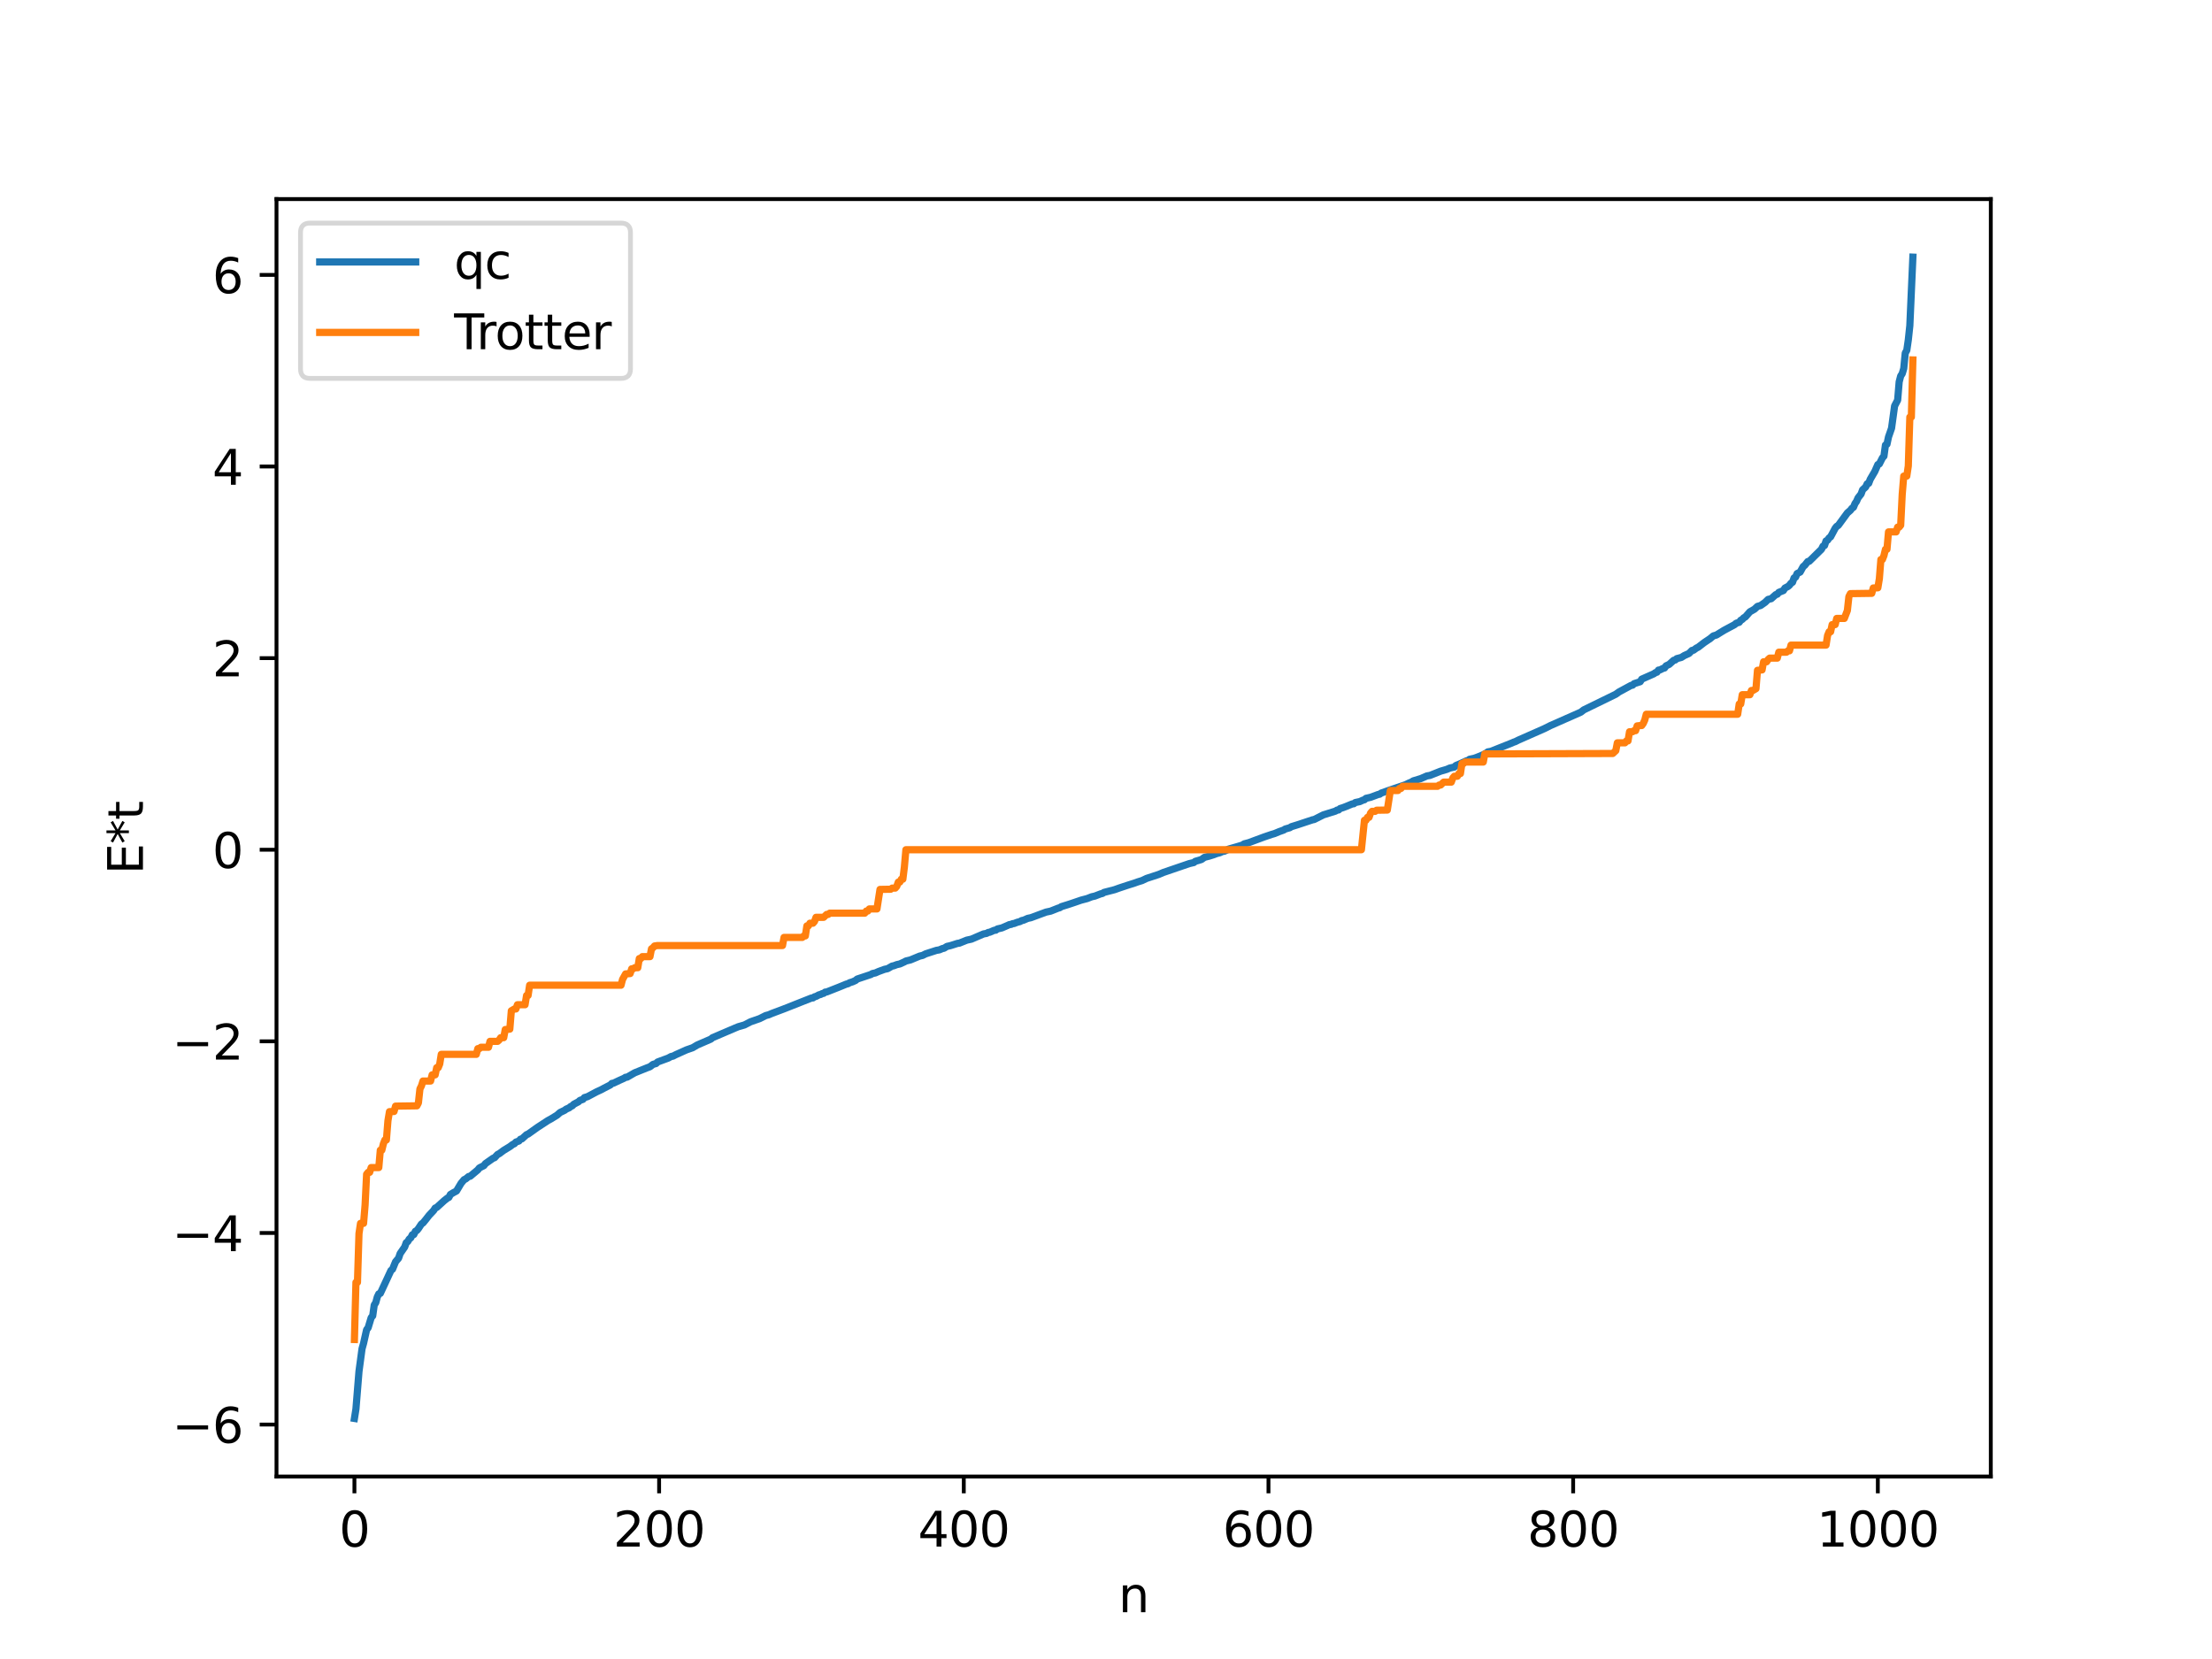 <?xml version="1.0" encoding="utf-8" standalone="no"?>
<!DOCTYPE svg PUBLIC "-//W3C//DTD SVG 1.1//EN"
  "http://www.w3.org/Graphics/SVG/1.1/DTD/svg11.dtd">
<svg xmlns:xlink="http://www.w3.org/1999/xlink" width="460.8pt" height="345.6pt" viewBox="0 0 460.8 345.6" xmlns="http://www.w3.org/2000/svg" version="1.1">
 <defs>
  <style type="text/css">*{stroke-linejoin: round; stroke-linecap: butt}</style>
 </defs>
 <g id="figure_1">
  <g id="patch_1">
   <path d="M 0 345.6 
L 460.8 345.6 
L 460.8 0 
L 0 0 
z
" style="fill: #ffffff"/>
  </g>
  <g id="axes_1">
   <g id="patch_2">
    <path d="M 57.6 307.584 
L 414.72 307.584 
L 414.72 41.472 
L 57.6 41.472 
z
" style="fill: #ffffff"/>
   </g>
   <g id="matplotlib.axis_1">
    <g id="xtick_1">
     <g id="line2d_1">
      <defs>
       <path id="m417d526f33" d="M 0 0 
L 0 3.5 
" style="stroke: #000000; stroke-width: 0.8"/>
      </defs>
      <g>
       <use xlink:href="#m417d526f33" x="73.833" y="307.584" style="stroke: #000000; stroke-width: 0.8"/>
      </g>
     </g>
     <g id="text_1">
      <!-- 0 -->
      <g transform="translate(70.651 322.182) scale(0.1 -0.1)">
       <defs>
        <path id="DejaVuSans-30" d="M 2034 4250 
Q 1547 4250 1301 3770 
Q 1056 3291 1056 2328 
Q 1056 1369 1301 889 
Q 1547 409 2034 409 
Q 2525 409 2770 889 
Q 3016 1369 3016 2328 
Q 3016 3291 2770 3770 
Q 2525 4250 2034 4250 
z
M 2034 4750 
Q 2819 4750 3233 4129 
Q 3647 3509 3647 2328 
Q 3647 1150 3233 529 
Q 2819 -91 2034 -91 
Q 1250 -91 836 529 
Q 422 1150 422 2328 
Q 422 3509 836 4129 
Q 1250 4750 2034 4750 
z
" transform="scale(0.016)"/>
       </defs>
       <use xlink:href="#DejaVuSans-30"/>
      </g>
     </g>
    </g>
    <g id="xtick_2">
     <g id="line2d_2">
      <g>
       <use xlink:href="#m417d526f33" x="137.304" y="307.584" style="stroke: #000000; stroke-width: 0.8"/>
      </g>
     </g>
     <g id="text_2">
      <!-- 200 -->
      <g transform="translate(127.76 322.182) scale(0.1 -0.1)">
       <defs>
        <path id="DejaVuSans-32" d="M 1228 531 
L 3431 531 
L 3431 0 
L 469 0 
L 469 531 
Q 828 903 1448 1529 
Q 2069 2156 2228 2338 
Q 2531 2678 2651 2914 
Q 2772 3150 2772 3378 
Q 2772 3750 2511 3984 
Q 2250 4219 1831 4219 
Q 1534 4219 1204 4116 
Q 875 4013 500 3803 
L 500 4441 
Q 881 4594 1212 4672 
Q 1544 4750 1819 4750 
Q 2544 4750 2975 4387 
Q 3406 4025 3406 3419 
Q 3406 3131 3298 2873 
Q 3191 2616 2906 2266 
Q 2828 2175 2409 1742 
Q 1991 1309 1228 531 
z
" transform="scale(0.016)"/>
       </defs>
       <use xlink:href="#DejaVuSans-32"/>
       <use xlink:href="#DejaVuSans-30" x="63.623"/>
       <use xlink:href="#DejaVuSans-30" x="127.246"/>
      </g>
     </g>
    </g>
    <g id="xtick_3">
     <g id="line2d_3">
      <g>
       <use xlink:href="#m417d526f33" x="200.775" y="307.584" style="stroke: #000000; stroke-width: 0.8"/>
      </g>
     </g>
     <g id="text_3">
      <!-- 400 -->
      <g transform="translate(191.231 322.182) scale(0.1 -0.1)">
       <defs>
        <path id="DejaVuSans-34" d="M 2419 4116 
L 825 1625 
L 2419 1625 
L 2419 4116 
z
M 2253 4666 
L 3047 4666 
L 3047 1625 
L 3713 1625 
L 3713 1100 
L 3047 1100 
L 3047 0 
L 2419 0 
L 2419 1100 
L 313 1100 
L 313 1709 
L 2253 4666 
z
" transform="scale(0.016)"/>
       </defs>
       <use xlink:href="#DejaVuSans-34"/>
       <use xlink:href="#DejaVuSans-30" x="63.623"/>
       <use xlink:href="#DejaVuSans-30" x="127.246"/>
      </g>
     </g>
    </g>
    <g id="xtick_4">
     <g id="line2d_4">
      <g>
       <use xlink:href="#m417d526f33" x="264.246" y="307.584" style="stroke: #000000; stroke-width: 0.8"/>
      </g>
     </g>
     <g id="text_4">
      <!-- 600 -->
      <g transform="translate(254.702 322.182) scale(0.1 -0.1)">
       <defs>
        <path id="DejaVuSans-36" d="M 2113 2584 
Q 1688 2584 1439 2293 
Q 1191 2003 1191 1497 
Q 1191 994 1439 701 
Q 1688 409 2113 409 
Q 2538 409 2786 701 
Q 3034 994 3034 1497 
Q 3034 2003 2786 2293 
Q 2538 2584 2113 2584 
z
M 3366 4563 
L 3366 3988 
Q 3128 4100 2886 4159 
Q 2644 4219 2406 4219 
Q 1781 4219 1451 3797 
Q 1122 3375 1075 2522 
Q 1259 2794 1537 2939 
Q 1816 3084 2150 3084 
Q 2853 3084 3261 2657 
Q 3669 2231 3669 1497 
Q 3669 778 3244 343 
Q 2819 -91 2113 -91 
Q 1303 -91 875 529 
Q 447 1150 447 2328 
Q 447 3434 972 4092 
Q 1497 4750 2381 4750 
Q 2619 4750 2861 4703 
Q 3103 4656 3366 4563 
z
" transform="scale(0.016)"/>
       </defs>
       <use xlink:href="#DejaVuSans-36"/>
       <use xlink:href="#DejaVuSans-30" x="63.623"/>
       <use xlink:href="#DejaVuSans-30" x="127.246"/>
      </g>
     </g>
    </g>
    <g id="xtick_5">
     <g id="line2d_5">
      <g>
       <use xlink:href="#m417d526f33" x="327.717" y="307.584" style="stroke: #000000; stroke-width: 0.8"/>
      </g>
     </g>
     <g id="text_5">
      <!-- 800 -->
      <g transform="translate(318.173 322.182) scale(0.1 -0.1)">
       <defs>
        <path id="DejaVuSans-38" d="M 2034 2216 
Q 1584 2216 1326 1975 
Q 1069 1734 1069 1313 
Q 1069 891 1326 650 
Q 1584 409 2034 409 
Q 2484 409 2743 651 
Q 3003 894 3003 1313 
Q 3003 1734 2745 1975 
Q 2488 2216 2034 2216 
z
M 1403 2484 
Q 997 2584 770 2862 
Q 544 3141 544 3541 
Q 544 4100 942 4425 
Q 1341 4750 2034 4750 
Q 2731 4750 3128 4425 
Q 3525 4100 3525 3541 
Q 3525 3141 3298 2862 
Q 3072 2584 2669 2484 
Q 3125 2378 3379 2068 
Q 3634 1759 3634 1313 
Q 3634 634 3220 271 
Q 2806 -91 2034 -91 
Q 1263 -91 848 271 
Q 434 634 434 1313 
Q 434 1759 690 2068 
Q 947 2378 1403 2484 
z
M 1172 3481 
Q 1172 3119 1398 2916 
Q 1625 2713 2034 2713 
Q 2441 2713 2670 2916 
Q 2900 3119 2900 3481 
Q 2900 3844 2670 4047 
Q 2441 4250 2034 4250 
Q 1625 4250 1398 4047 
Q 1172 3844 1172 3481 
z
" transform="scale(0.016)"/>
       </defs>
       <use xlink:href="#DejaVuSans-38"/>
       <use xlink:href="#DejaVuSans-30" x="63.623"/>
       <use xlink:href="#DejaVuSans-30" x="127.246"/>
      </g>
     </g>
    </g>
    <g id="xtick_6">
     <g id="line2d_6">
      <g>
       <use xlink:href="#m417d526f33" x="391.188" y="307.584" style="stroke: #000000; stroke-width: 0.8"/>
      </g>
     </g>
     <g id="text_6">
      <!-- 1000 -->
      <g transform="translate(378.463 322.182) scale(0.1 -0.1)">
       <defs>
        <path id="DejaVuSans-31" d="M 794 531 
L 1825 531 
L 1825 4091 
L 703 3866 
L 703 4441 
L 1819 4666 
L 2450 4666 
L 2450 531 
L 3481 531 
L 3481 0 
L 794 0 
L 794 531 
z
" transform="scale(0.016)"/>
       </defs>
       <use xlink:href="#DejaVuSans-31"/>
       <use xlink:href="#DejaVuSans-30" x="63.623"/>
       <use xlink:href="#DejaVuSans-30" x="127.246"/>
       <use xlink:href="#DejaVuSans-30" x="190.869"/>
      </g>
     </g>
    </g>
    <g id="text_7">
     <!-- n -->
     <g transform="translate(232.991 335.861) scale(0.1 -0.1)">
      <defs>
       <path id="DejaVuSans-6e" d="M 3513 2113 
L 3513 0 
L 2938 0 
L 2938 2094 
Q 2938 2591 2744 2837 
Q 2550 3084 2163 3084 
Q 1697 3084 1428 2787 
Q 1159 2491 1159 1978 
L 1159 0 
L 581 0 
L 581 3500 
L 1159 3500 
L 1159 2956 
Q 1366 3272 1645 3428 
Q 1925 3584 2291 3584 
Q 2894 3584 3203 3211 
Q 3513 2838 3513 2113 
z
" transform="scale(0.016)"/>
      </defs>
      <use xlink:href="#DejaVuSans-6e"/>
     </g>
    </g>
   </g>
   <g id="matplotlib.axis_2">
    <g id="ytick_1">
     <g id="line2d_7">
      <defs>
       <path id="m92c0d6bcc4" d="M 0 0 
L -3.5 0 
" style="stroke: #000000; stroke-width: 0.8"/>
      </defs>
      <g>
       <use xlink:href="#m92c0d6bcc4" x="57.6" y="296.761" style="stroke: #000000; stroke-width: 0.8"/>
      </g>
     </g>
     <g id="text_8">
      <!-- −6 -->
      <g transform="translate(35.858 300.56) scale(0.1 -0.1)">
       <defs>
        <path id="DejaVuSans-2212" d="M 678 2272 
L 4684 2272 
L 4684 1741 
L 678 1741 
L 678 2272 
z
" transform="scale(0.016)"/>
       </defs>
       <use xlink:href="#DejaVuSans-2212"/>
       <use xlink:href="#DejaVuSans-36" x="83.789"/>
      </g>
     </g>
    </g>
    <g id="ytick_2">
     <g id="line2d_8">
      <g>
       <use xlink:href="#m92c0d6bcc4" x="57.6" y="256.845" style="stroke: #000000; stroke-width: 0.8"/>
      </g>
     </g>
     <g id="text_9">
      <!-- −4 -->
      <g transform="translate(35.858 260.645) scale(0.1 -0.1)">
       <use xlink:href="#DejaVuSans-2212"/>
       <use xlink:href="#DejaVuSans-34" x="83.789"/>
      </g>
     </g>
    </g>
    <g id="ytick_3">
     <g id="line2d_9">
      <g>
       <use xlink:href="#m92c0d6bcc4" x="57.6" y="216.93" style="stroke: #000000; stroke-width: 0.8"/>
      </g>
     </g>
     <g id="text_10">
      <!-- −2 -->
      <g transform="translate(35.858 220.729) scale(0.1 -0.1)">
       <use xlink:href="#DejaVuSans-2212"/>
       <use xlink:href="#DejaVuSans-32" x="83.789"/>
      </g>
     </g>
    </g>
    <g id="ytick_4">
     <g id="line2d_10">
      <g>
       <use xlink:href="#m92c0d6bcc4" x="57.6" y="177.014" style="stroke: #000000; stroke-width: 0.8"/>
      </g>
     </g>
     <g id="text_11">
      <!-- 0 -->
      <g transform="translate(44.237 180.814) scale(0.1 -0.1)">
       <use xlink:href="#DejaVuSans-30"/>
      </g>
     </g>
    </g>
    <g id="ytick_5">
     <g id="line2d_11">
      <g>
       <use xlink:href="#m92c0d6bcc4" x="57.6" y="137.099" style="stroke: #000000; stroke-width: 0.8"/>
      </g>
     </g>
     <g id="text_12">
      <!-- 2 -->
      <g transform="translate(44.237 140.898) scale(0.1 -0.1)">
       <use xlink:href="#DejaVuSans-32"/>
      </g>
     </g>
    </g>
    <g id="ytick_6">
     <g id="line2d_12">
      <g>
       <use xlink:href="#m92c0d6bcc4" x="57.6" y="97.183" style="stroke: #000000; stroke-width: 0.8"/>
      </g>
     </g>
     <g id="text_13">
      <!-- 4 -->
      <g transform="translate(44.237 100.983) scale(0.1 -0.1)">
       <use xlink:href="#DejaVuSans-34"/>
      </g>
     </g>
    </g>
    <g id="ytick_7">
     <g id="line2d_13">
      <g>
       <use xlink:href="#m92c0d6bcc4" x="57.6" y="57.268" style="stroke: #000000; stroke-width: 0.8"/>
      </g>
     </g>
     <g id="text_14">
      <!-- 6 -->
      <g transform="translate(44.237 61.067) scale(0.1 -0.1)">
       <use xlink:href="#DejaVuSans-36"/>
      </g>
     </g>
    </g>
    <g id="text_15">
     <!-- E*t -->
     <g transform="translate(29.778 182.148) rotate(-90) scale(0.1 -0.1)">
      <defs>
       <path id="DejaVuSans-45" d="M 628 4666 
L 3578 4666 
L 3578 4134 
L 1259 4134 
L 1259 2753 
L 3481 2753 
L 3481 2222 
L 1259 2222 
L 1259 531 
L 3634 531 
L 3634 0 
L 628 0 
L 628 4666 
z
" transform="scale(0.016)"/>
       <path id="DejaVuSans-2a" d="M 3009 3897 
L 1888 3291 
L 3009 2681 
L 2828 2375 
L 1778 3009 
L 1778 1831 
L 1422 1831 
L 1422 3009 
L 372 2375 
L 191 2681 
L 1313 3291 
L 191 3897 
L 372 4206 
L 1422 3572 
L 1422 4750 
L 1778 4750 
L 1778 3572 
L 2828 4206 
L 3009 3897 
z
" transform="scale(0.016)"/>
       <path id="DejaVuSans-74" d="M 1172 4494 
L 1172 3500 
L 2356 3500 
L 2356 3053 
L 1172 3053 
L 1172 1153 
Q 1172 725 1289 603 
Q 1406 481 1766 481 
L 2356 481 
L 2356 0 
L 1766 0 
Q 1100 0 847 248 
Q 594 497 594 1153 
L 594 3053 
L 172 3053 
L 172 3500 
L 594 3500 
L 594 4494 
L 1172 4494 
z
" transform="scale(0.016)"/>
      </defs>
      <use xlink:href="#DejaVuSans-45"/>
      <use xlink:href="#DejaVuSans-2a" x="63.184"/>
      <use xlink:href="#DejaVuSans-74" x="113.184"/>
     </g>
    </g>
   </g>
   <g id="line2d_14">
    <path d="M 73.833 295.488 
L 74.15 293.516 
L 74.785 285.672 
L 75.42 280.963 
L 75.737 279.832 
L 76.372 277.004 
L 76.689 276.599 
L 77.324 274.49 
L 77.641 274.117 
L 77.958 271.86 
L 78.276 271.372 
L 78.593 270.198 
L 78.91 269.532 
L 79.228 269.435 
L 81.449 264.656 
L 81.767 264.41 
L 82.401 262.848 
L 83.036 262.094 
L 83.353 261.146 
L 84.305 259.77 
L 84.623 258.878 
L 84.94 258.651 
L 85.258 258.103 
L 85.575 257.86 
L 85.892 257.226 
L 86.21 257.176 
L 86.527 256.5 
L 86.844 256.329 
L 87.162 255.937 
L 87.796 254.978 
L 88.114 254.769 
L 88.748 253.997 
L 89.383 253.179 
L 90.335 252.167 
L 90.653 251.662 
L 90.97 251.536 
L 92.557 250.094 
L 93.191 249.595 
L 93.509 249.438 
L 93.826 248.831 
L 94.461 248.447 
L 95.096 248.105 
L 96.048 246.506 
L 96.682 245.74 
L 97 245.604 
L 97.634 245.09 
L 97.952 245.031 
L 99.539 243.707 
L 99.856 243.303 
L 100.808 242.818 
L 101.125 242.401 
L 102.712 241.286 
L 103.029 241.175 
L 103.664 240.484 
L 103.981 240.346 
L 104.934 239.639 
L 106.203 238.867 
L 106.838 238.393 
L 107.155 238.265 
L 107.472 237.915 
L 108.107 237.691 
L 108.424 237.311 
L 108.742 237.234 
L 109.694 236.365 
L 110.011 236.246 
L 111.915 234.887 
L 114.137 233.435 
L 114.772 233.09 
L 116.041 232.313 
L 116.676 231.752 
L 117.628 231.295 
L 117.945 231.052 
L 118.58 230.772 
L 118.897 230.496 
L 119.215 230.37 
L 119.532 230.036 
L 120.167 229.697 
L 120.484 229.542 
L 120.801 229.234 
L 121.436 229.018 
L 121.753 228.643 
L 122.388 228.459 
L 124.292 227.444 
L 125.244 227.008 
L 125.879 226.661 
L 127.148 226.011 
L 127.466 225.691 
L 127.783 225.648 
L 129.053 225.048 
L 130.005 224.621 
L 130.322 224.412 
L 130.639 224.393 
L 132.226 223.48 
L 134.765 222.457 
L 135.4 222.222 
L 136.034 221.73 
L 136.669 221.554 
L 136.986 221.234 
L 139.208 220.417 
L 139.843 220.069 
L 140.16 220.031 
L 140.795 219.702 
L 143.016 218.704 
L 144.286 218.264 
L 145.238 217.699 
L 148.094 216.461 
L 148.411 216.181 
L 153.172 214.143 
L 153.806 213.882 
L 155.076 213.518 
L 156.345 212.861 
L 158.249 212.197 
L 159.519 211.559 
L 160.153 211.393 
L 160.788 211.116 
L 163.327 210.162 
L 169.039 207.904 
L 169.357 207.885 
L 169.674 207.649 
L 169.991 207.574 
L 170.626 207.231 
L 170.943 207.172 
L 171.261 206.985 
L 171.578 206.929 
L 171.896 206.675 
L 172.213 206.645 
L 172.848 206.396 
L 174.752 205.644 
L 176.339 204.995 
L 176.656 204.928 
L 176.973 204.727 
L 177.608 204.53 
L 178.243 204.239 
L 178.56 203.958 
L 181.416 203.007 
L 181.734 202.809 
L 182.368 202.675 
L 183.003 202.389 
L 184.272 201.924 
L 184.907 201.79 
L 185.859 201.243 
L 186.177 201.196 
L 186.811 200.952 
L 187.446 200.81 
L 188.398 200.379 
L 188.715 200.198 
L 189.667 199.968 
L 191.572 199.175 
L 192.206 199.023 
L 192.841 198.701 
L 195.062 197.983 
L 195.697 197.871 
L 196.332 197.598 
L 196.649 197.54 
L 197.284 197.149 
L 197.919 197.013 
L 198.553 196.818 
L 199.505 196.51 
L 199.823 196.485 
L 201.41 195.847 
L 202.362 195.641 
L 204.9 194.551 
L 205.535 194.442 
L 205.853 194.248 
L 206.17 194.208 
L 207.122 193.792 
L 207.439 193.775 
L 207.757 193.522 
L 208.709 193.301 
L 209.978 192.751 
L 210.296 192.598 
L 210.613 192.583 
L 210.93 192.418 
L 211.248 192.386 
L 211.882 192.137 
L 212.517 191.969 
L 212.834 191.765 
L 213.152 191.72 
L 214.104 191.311 
L 214.739 191.179 
L 217.912 190.007 
L 218.864 189.804 
L 220.451 189.176 
L 220.768 189.097 
L 221.086 188.875 
L 222.355 188.481 
L 222.99 188.274 
L 223.942 187.954 
L 225.211 187.518 
L 226.481 187.185 
L 227.433 186.813 
L 228.067 186.674 
L 229.337 186.189 
L 229.654 186.13 
L 229.972 185.909 
L 232.193 185.337 
L 233.145 184.995 
L 234.732 184.466 
L 236.319 183.966 
L 236.953 183.734 
L 237.905 183.441 
L 238.858 182.987 
L 241.396 182.157 
L 242.348 181.75 
L 247.743 179.904 
L 248.696 179.68 
L 249.013 179.424 
L 249.648 179.245 
L 250.282 179.049 
L 250.917 178.595 
L 251.869 178.354 
L 252.821 178.057 
L 253.456 177.81 
L 254.091 177.648 
L 254.725 177.358 
L 255.043 177.337 
L 255.995 176.863 
L 257.581 176.412 
L 258.851 176.028 
L 259.168 175.793 
L 260.12 175.547 
L 263.294 174.37 
L 264.881 173.829 
L 265.515 173.645 
L 266.467 173.247 
L 267.42 172.91 
L 267.737 172.699 
L 268.689 172.431 
L 269.006 172.218 
L 270.276 171.825 
L 273.449 170.775 
L 273.767 170.719 
L 275.671 169.757 
L 278.21 168.965 
L 278.527 168.759 
L 278.844 168.733 
L 279.162 168.436 
L 279.796 168.237 
L 280.431 167.993 
L 281.7 167.469 
L 282.018 167.437 
L 282.335 167.183 
L 283.287 166.982 
L 283.922 166.686 
L 284.239 166.605 
L 284.557 166.308 
L 285.509 166.096 
L 287.096 165.506 
L 287.413 165.447 
L 287.73 165.214 
L 289.317 164.653 
L 292.808 163.465 
L 293.443 163.151 
L 294.077 162.893 
L 294.395 162.676 
L 295.981 162.194 
L 297.251 161.64 
L 297.886 161.534 
L 300.107 160.651 
L 301.377 160.279 
L 302.011 160.001 
L 302.963 159.793 
L 303.281 159.472 
L 303.915 159.214 
L 305.502 158.488 
L 305.82 158.422 
L 306.137 158.165 
L 307.089 157.968 
L 307.724 157.736 
L 308.993 157.215 
L 309.628 156.863 
L 309.945 156.628 
L 310.58 156.515 
L 314.705 154.874 
L 315.34 154.602 
L 315.658 154.5 
L 316.292 154.179 
L 321.687 151.799 
L 322.957 151.162 
L 329.304 148.36 
L 329.939 147.875 
L 336.603 144.622 
L 337.238 144.161 
L 339.777 142.785 
L 340.094 142.73 
L 340.411 142.421 
L 341.681 142.014 
L 341.998 141.484 
L 344.537 140.358 
L 344.854 140.121 
L 345.172 140.032 
L 345.489 139.592 
L 345.806 139.551 
L 346.441 139.234 
L 346.758 139.156 
L 347.076 138.704 
L 347.71 138.41 
L 348.662 137.553 
L 348.98 137.493 
L 349.297 137.207 
L 350.249 136.957 
L 350.884 136.559 
L 351.836 136.133 
L 352.471 135.497 
L 352.788 135.451 
L 353.423 134.984 
L 353.74 134.842 
L 355.01 133.863 
L 356.279 133.011 
L 356.914 132.473 
L 357.548 132.291 
L 359.135 131.311 
L 361.357 130.12 
L 361.674 129.832 
L 362.309 129.639 
L 362.626 129.21 
L 362.943 129.042 
L 363.261 128.695 
L 363.578 128.536 
L 364.53 127.448 
L 365.482 126.91 
L 366.117 126.32 
L 366.752 126.147 
L 367.704 125.481 
L 368.339 124.862 
L 368.973 124.721 
L 369.925 123.872 
L 370.243 123.787 
L 370.56 123.401 
L 371.512 123.022 
L 371.829 122.505 
L 372.464 122.176 
L 372.781 121.909 
L 373.099 121.487 
L 373.416 121.299 
L 373.734 120.394 
L 374.051 120.226 
L 374.368 119.487 
L 375.003 119.173 
L 375.638 118.014 
L 375.955 117.783 
L 376.59 116.98 
L 376.907 116.92 
L 379.446 114.42 
L 379.763 113.78 
L 380.081 113.647 
L 380.398 112.682 
L 380.715 112.534 
L 381.033 112.058 
L 381.35 111.834 
L 382.302 110.047 
L 382.62 109.646 
L 382.937 109.458 
L 384.841 106.853 
L 385.476 106.302 
L 385.793 105.886 
L 386.11 105.678 
L 386.428 104.904 
L 386.745 104.449 
L 387.062 103.727 
L 387.697 102.911 
L 388.015 102.038 
L 388.649 101.453 
L 388.967 100.784 
L 389.284 100.686 
L 389.601 99.849 
L 390.553 98.221 
L 391.188 96.781 
L 391.505 96.643 
L 392.14 95.384 
L 392.458 95.033 
L 392.775 92.706 
L 393.092 92.533 
L 393.41 91.026 
L 394.044 89.203 
L 394.679 84.565 
L 395.314 83.353 
L 395.631 79.546 
L 395.948 78.324 
L 396.266 77.84 
L 396.583 76.778 
L 396.9 73.543 
L 397.218 72.982 
L 397.535 70.802 
L 397.853 67.845 
L 398.487 53.568 
L 398.487 53.568 
" clip-path="url(#p553b779b1f)" style="fill: none; stroke: #1f77b4; stroke-width: 1.5; stroke-linecap: square"/>
   </g>
   <g id="line2d_15">
    <path d="M 73.833 279.047 
L 74.15 267.14 
L 74.467 267.14 
L 74.785 256.963 
L 75.102 254.849 
L 75.737 254.849 
L 76.054 251.041 
L 76.372 244.613 
L 76.689 244.219 
L 77.006 244.219 
L 77.324 243.224 
L 78.91 243.224 
L 79.228 239.597 
L 79.545 239.597 
L 79.862 238.285 
L 80.18 237.474 
L 80.497 237.474 
L 80.815 233.463 
L 81.132 231.576 
L 82.084 231.543 
L 82.401 230.426 
L 86.844 230.363 
L 87.162 229.751 
L 87.479 226.845 
L 87.796 226.203 
L 88.114 225.197 
L 89.7 225.197 
L 90.018 223.911 
L 90.653 223.911 
L 90.97 222.418 
L 91.287 222.418 
L 91.605 221.64 
L 91.922 219.64 
L 99.221 219.64 
L 99.539 218.448 
L 99.856 218.448 
L 100.173 218.166 
L 101.76 218.166 
L 102.077 216.93 
L 103.664 216.93 
L 103.981 216.651 
L 104.299 216.169 
L 104.934 216.169 
L 105.251 214.475 
L 106.203 214.389 
L 106.52 210.565 
L 107.155 210.187 
L 107.472 210.187 
L 107.79 209.307 
L 109.377 209.307 
L 109.694 207.374 
L 110.011 207.374 
L 110.329 205.239 
L 129.37 205.239 
L 129.687 204.026 
L 130.322 202.885 
L 131.274 202.812 
L 131.591 201.819 
L 131.909 201.819 
L 132.226 201.593 
L 132.861 201.593 
L 133.178 199.682 
L 133.496 199.682 
L 133.813 199.282 
L 135.4 199.282 
L 135.717 197.653 
L 136.034 197.433 
L 136.352 197.065 
L 136.986 196.972 
L 163.01 196.972 
L 163.327 195.281 
L 167.135 195.281 
L 167.453 194.972 
L 167.77 194.972 
L 168.087 192.879 
L 168.405 192.879 
L 168.722 192.321 
L 169.357 192.321 
L 169.674 191.96 
L 169.991 191.097 
L 171.578 191.097 
L 172.213 190.488 
L 172.53 190.488 
L 172.848 190.23 
L 180.147 190.23 
L 180.464 189.785 
L 180.781 189.785 
L 181.099 189.349 
L 182.686 189.349 
L 183.32 185.281 
L 185.542 185.245 
L 185.859 185.009 
L 186.494 185.009 
L 186.811 184.652 
L 187.129 183.757 
L 187.446 183.757 
L 187.763 183.151 
L 188.081 183.151 
L 188.398 180.622 
L 188.715 177.014 
L 283.605 177.014 
L 284.239 170.878 
L 284.557 170.878 
L 284.874 170.272 
L 285.191 170.272 
L 285.509 169.377 
L 285.826 169.02 
L 286.461 169.02 
L 286.778 168.784 
L 289 168.748 
L 289.634 164.68 
L 291.221 164.68 
L 291.539 164.244 
L 291.856 164.244 
L 292.173 163.799 
L 299.472 163.799 
L 299.79 163.541 
L 300.107 163.541 
L 300.742 162.932 
L 302.329 162.932 
L 302.646 162.069 
L 302.963 161.708 
L 303.598 161.708 
L 303.915 161.15 
L 304.233 161.15 
L 304.55 159.057 
L 304.867 159.057 
L 305.185 158.748 
L 308.993 158.748 
L 309.31 157.057 
L 335.968 156.964 
L 336.603 156.376 
L 336.92 154.747 
L 338.507 154.747 
L 338.824 154.347 
L 339.142 154.347 
L 339.459 152.436 
L 340.094 152.436 
L 340.411 152.21 
L 340.729 152.21 
L 341.046 151.217 
L 341.681 151.144 
L 341.998 151.144 
L 342.315 150.703 
L 342.633 150.003 
L 342.95 148.79 
L 361.991 148.79 
L 362.309 146.655 
L 362.626 146.655 
L 362.943 144.722 
L 364.53 144.722 
L 364.848 143.842 
L 365.165 143.842 
L 365.8 143.464 
L 366.117 139.639 
L 367.069 139.554 
L 367.386 137.859 
L 368.021 137.859 
L 368.339 137.378 
L 368.656 137.099 
L 370.243 137.099 
L 370.56 135.863 
L 372.147 135.863 
L 372.464 135.581 
L 372.781 135.581 
L 373.099 134.389 
L 380.398 134.389 
L 380.715 132.389 
L 381.033 131.611 
L 381.35 131.611 
L 381.667 130.118 
L 382.302 130.118 
L 382.62 128.832 
L 384.206 128.832 
L 384.841 127.184 
L 385.158 124.278 
L 385.476 123.666 
L 389.919 123.603 
L 390.236 122.486 
L 391.188 122.453 
L 391.505 120.565 
L 391.823 116.555 
L 392.14 116.555 
L 392.458 115.744 
L 392.775 114.431 
L 393.092 114.431 
L 393.41 110.805 
L 394.996 110.805 
L 395.314 109.81 
L 395.631 109.81 
L 395.948 109.416 
L 396.266 102.987 
L 396.583 99.18 
L 397.218 99.18 
L 397.535 97.066 
L 397.853 86.888 
L 398.17 86.888 
L 398.487 74.982 
L 398.487 74.982 
" clip-path="url(#p553b779b1f)" style="fill: none; stroke: #ff7f0e; stroke-width: 1.5; stroke-linecap: square"/>
   </g>
   <g id="patch_3">
    <path d="M 57.6 307.584 
L 57.6 41.472 
" style="fill: none; stroke: #000000; stroke-width: 0.8; stroke-linejoin: miter; stroke-linecap: square"/>
   </g>
   <g id="patch_4">
    <path d="M 414.72 307.584 
L 414.72 41.472 
" style="fill: none; stroke: #000000; stroke-width: 0.8; stroke-linejoin: miter; stroke-linecap: square"/>
   </g>
   <g id="patch_5">
    <path d="M 57.6 307.584 
L 414.72 307.584 
" style="fill: none; stroke: #000000; stroke-width: 0.8; stroke-linejoin: miter; stroke-linecap: square"/>
   </g>
   <g id="patch_6">
    <path d="M 57.6 41.472 
L 414.72 41.472 
" style="fill: none; stroke: #000000; stroke-width: 0.8; stroke-linejoin: miter; stroke-linecap: square"/>
   </g>
   <g id="legend_1">
    <g id="patch_7">
     <path d="M 64.6 78.828 
L 129.342 78.828 
Q 131.342 78.828 131.342 76.828 
L 131.342 48.472 
Q 131.342 46.472 129.342 46.472 
L 64.6 46.472 
Q 62.6 46.472 62.6 48.472 
L 62.6 76.828 
Q 62.6 78.828 64.6 78.828 
z
" style="fill: #ffffff; opacity: 0.8; stroke: #cccccc; stroke-linejoin: miter"/>
    </g>
    <g id="line2d_16">
     <path d="M 66.6 54.57 
L 76.6 54.57 
L 86.6 54.57 
" style="fill: none; stroke: #1f77b4; stroke-width: 1.5; stroke-linecap: square"/>
    </g>
    <g id="text_16">
     <!-- qc -->
     <g transform="translate(94.6 58.07) scale(0.1 -0.1)">
      <defs>
       <path id="DejaVuSans-71" d="M 947 1747 
Q 947 1113 1208 752 
Q 1469 391 1925 391 
Q 2381 391 2643 752 
Q 2906 1113 2906 1747 
Q 2906 2381 2643 2742 
Q 2381 3103 1925 3103 
Q 1469 3103 1208 2742 
Q 947 2381 947 1747 
z
M 2906 525 
Q 2725 213 2448 61 
Q 2172 -91 1784 -91 
Q 1150 -91 751 415 
Q 353 922 353 1747 
Q 353 2572 751 3078 
Q 1150 3584 1784 3584 
Q 2172 3584 2448 3432 
Q 2725 3281 2906 2969 
L 2906 3500 
L 3481 3500 
L 3481 -1331 
L 2906 -1331 
L 2906 525 
z
" transform="scale(0.016)"/>
       <path id="DejaVuSans-63" d="M 3122 3366 
L 3122 2828 
Q 2878 2963 2633 3030 
Q 2388 3097 2138 3097 
Q 1578 3097 1268 2742 
Q 959 2388 959 1747 
Q 959 1106 1268 751 
Q 1578 397 2138 397 
Q 2388 397 2633 464 
Q 2878 531 3122 666 
L 3122 134 
Q 2881 22 2623 -34 
Q 2366 -91 2075 -91 
Q 1284 -91 818 406 
Q 353 903 353 1747 
Q 353 2603 823 3093 
Q 1294 3584 2113 3584 
Q 2378 3584 2631 3529 
Q 2884 3475 3122 3366 
z
" transform="scale(0.016)"/>
      </defs>
      <use xlink:href="#DejaVuSans-71"/>
      <use xlink:href="#DejaVuSans-63" x="63.477"/>
     </g>
    </g>
    <g id="line2d_17">
     <path d="M 66.6 69.249 
L 76.6 69.249 
L 86.6 69.249 
" style="fill: none; stroke: #ff7f0e; stroke-width: 1.5; stroke-linecap: square"/>
    </g>
    <g id="text_17">
     <!-- Trotter -->
     <g transform="translate(94.6 72.749) scale(0.1 -0.1)">
      <defs>
       <path id="DejaVuSans-54" d="M -19 4666 
L 3928 4666 
L 3928 4134 
L 2272 4134 
L 2272 0 
L 1638 0 
L 1638 4134 
L -19 4134 
L -19 4666 
z
" transform="scale(0.016)"/>
       <path id="DejaVuSans-72" d="M 2631 2963 
Q 2534 3019 2420 3045 
Q 2306 3072 2169 3072 
Q 1681 3072 1420 2755 
Q 1159 2438 1159 1844 
L 1159 0 
L 581 0 
L 581 3500 
L 1159 3500 
L 1159 2956 
Q 1341 3275 1631 3429 
Q 1922 3584 2338 3584 
Q 2397 3584 2469 3576 
Q 2541 3569 2628 3553 
L 2631 2963 
z
" transform="scale(0.016)"/>
       <path id="DejaVuSans-6f" d="M 1959 3097 
Q 1497 3097 1228 2736 
Q 959 2375 959 1747 
Q 959 1119 1226 758 
Q 1494 397 1959 397 
Q 2419 397 2687 759 
Q 2956 1122 2956 1747 
Q 2956 2369 2687 2733 
Q 2419 3097 1959 3097 
z
M 1959 3584 
Q 2709 3584 3137 3096 
Q 3566 2609 3566 1747 
Q 3566 888 3137 398 
Q 2709 -91 1959 -91 
Q 1206 -91 779 398 
Q 353 888 353 1747 
Q 353 2609 779 3096 
Q 1206 3584 1959 3584 
z
" transform="scale(0.016)"/>
       <path id="DejaVuSans-65" d="M 3597 1894 
L 3597 1613 
L 953 1613 
Q 991 1019 1311 708 
Q 1631 397 2203 397 
Q 2534 397 2845 478 
Q 3156 559 3463 722 
L 3463 178 
Q 3153 47 2828 -22 
Q 2503 -91 2169 -91 
Q 1331 -91 842 396 
Q 353 884 353 1716 
Q 353 2575 817 3079 
Q 1281 3584 2069 3584 
Q 2775 3584 3186 3129 
Q 3597 2675 3597 1894 
z
M 3022 2063 
Q 3016 2534 2758 2815 
Q 2500 3097 2075 3097 
Q 1594 3097 1305 2825 
Q 1016 2553 972 2059 
L 3022 2063 
z
" transform="scale(0.016)"/>
      </defs>
      <use xlink:href="#DejaVuSans-54"/>
      <use xlink:href="#DejaVuSans-72" x="46.334"/>
      <use xlink:href="#DejaVuSans-6f" x="85.197"/>
      <use xlink:href="#DejaVuSans-74" x="146.379"/>
      <use xlink:href="#DejaVuSans-74" x="185.588"/>
      <use xlink:href="#DejaVuSans-65" x="224.797"/>
      <use xlink:href="#DejaVuSans-72" x="286.32"/>
     </g>
    </g>
   </g>
  </g>
 </g>
 <defs>
  <clipPath id="p553b779b1f">
   <rect x="57.6" y="41.472" width="357.12" height="266.112"/>
  </clipPath>
 </defs>
</svg>
